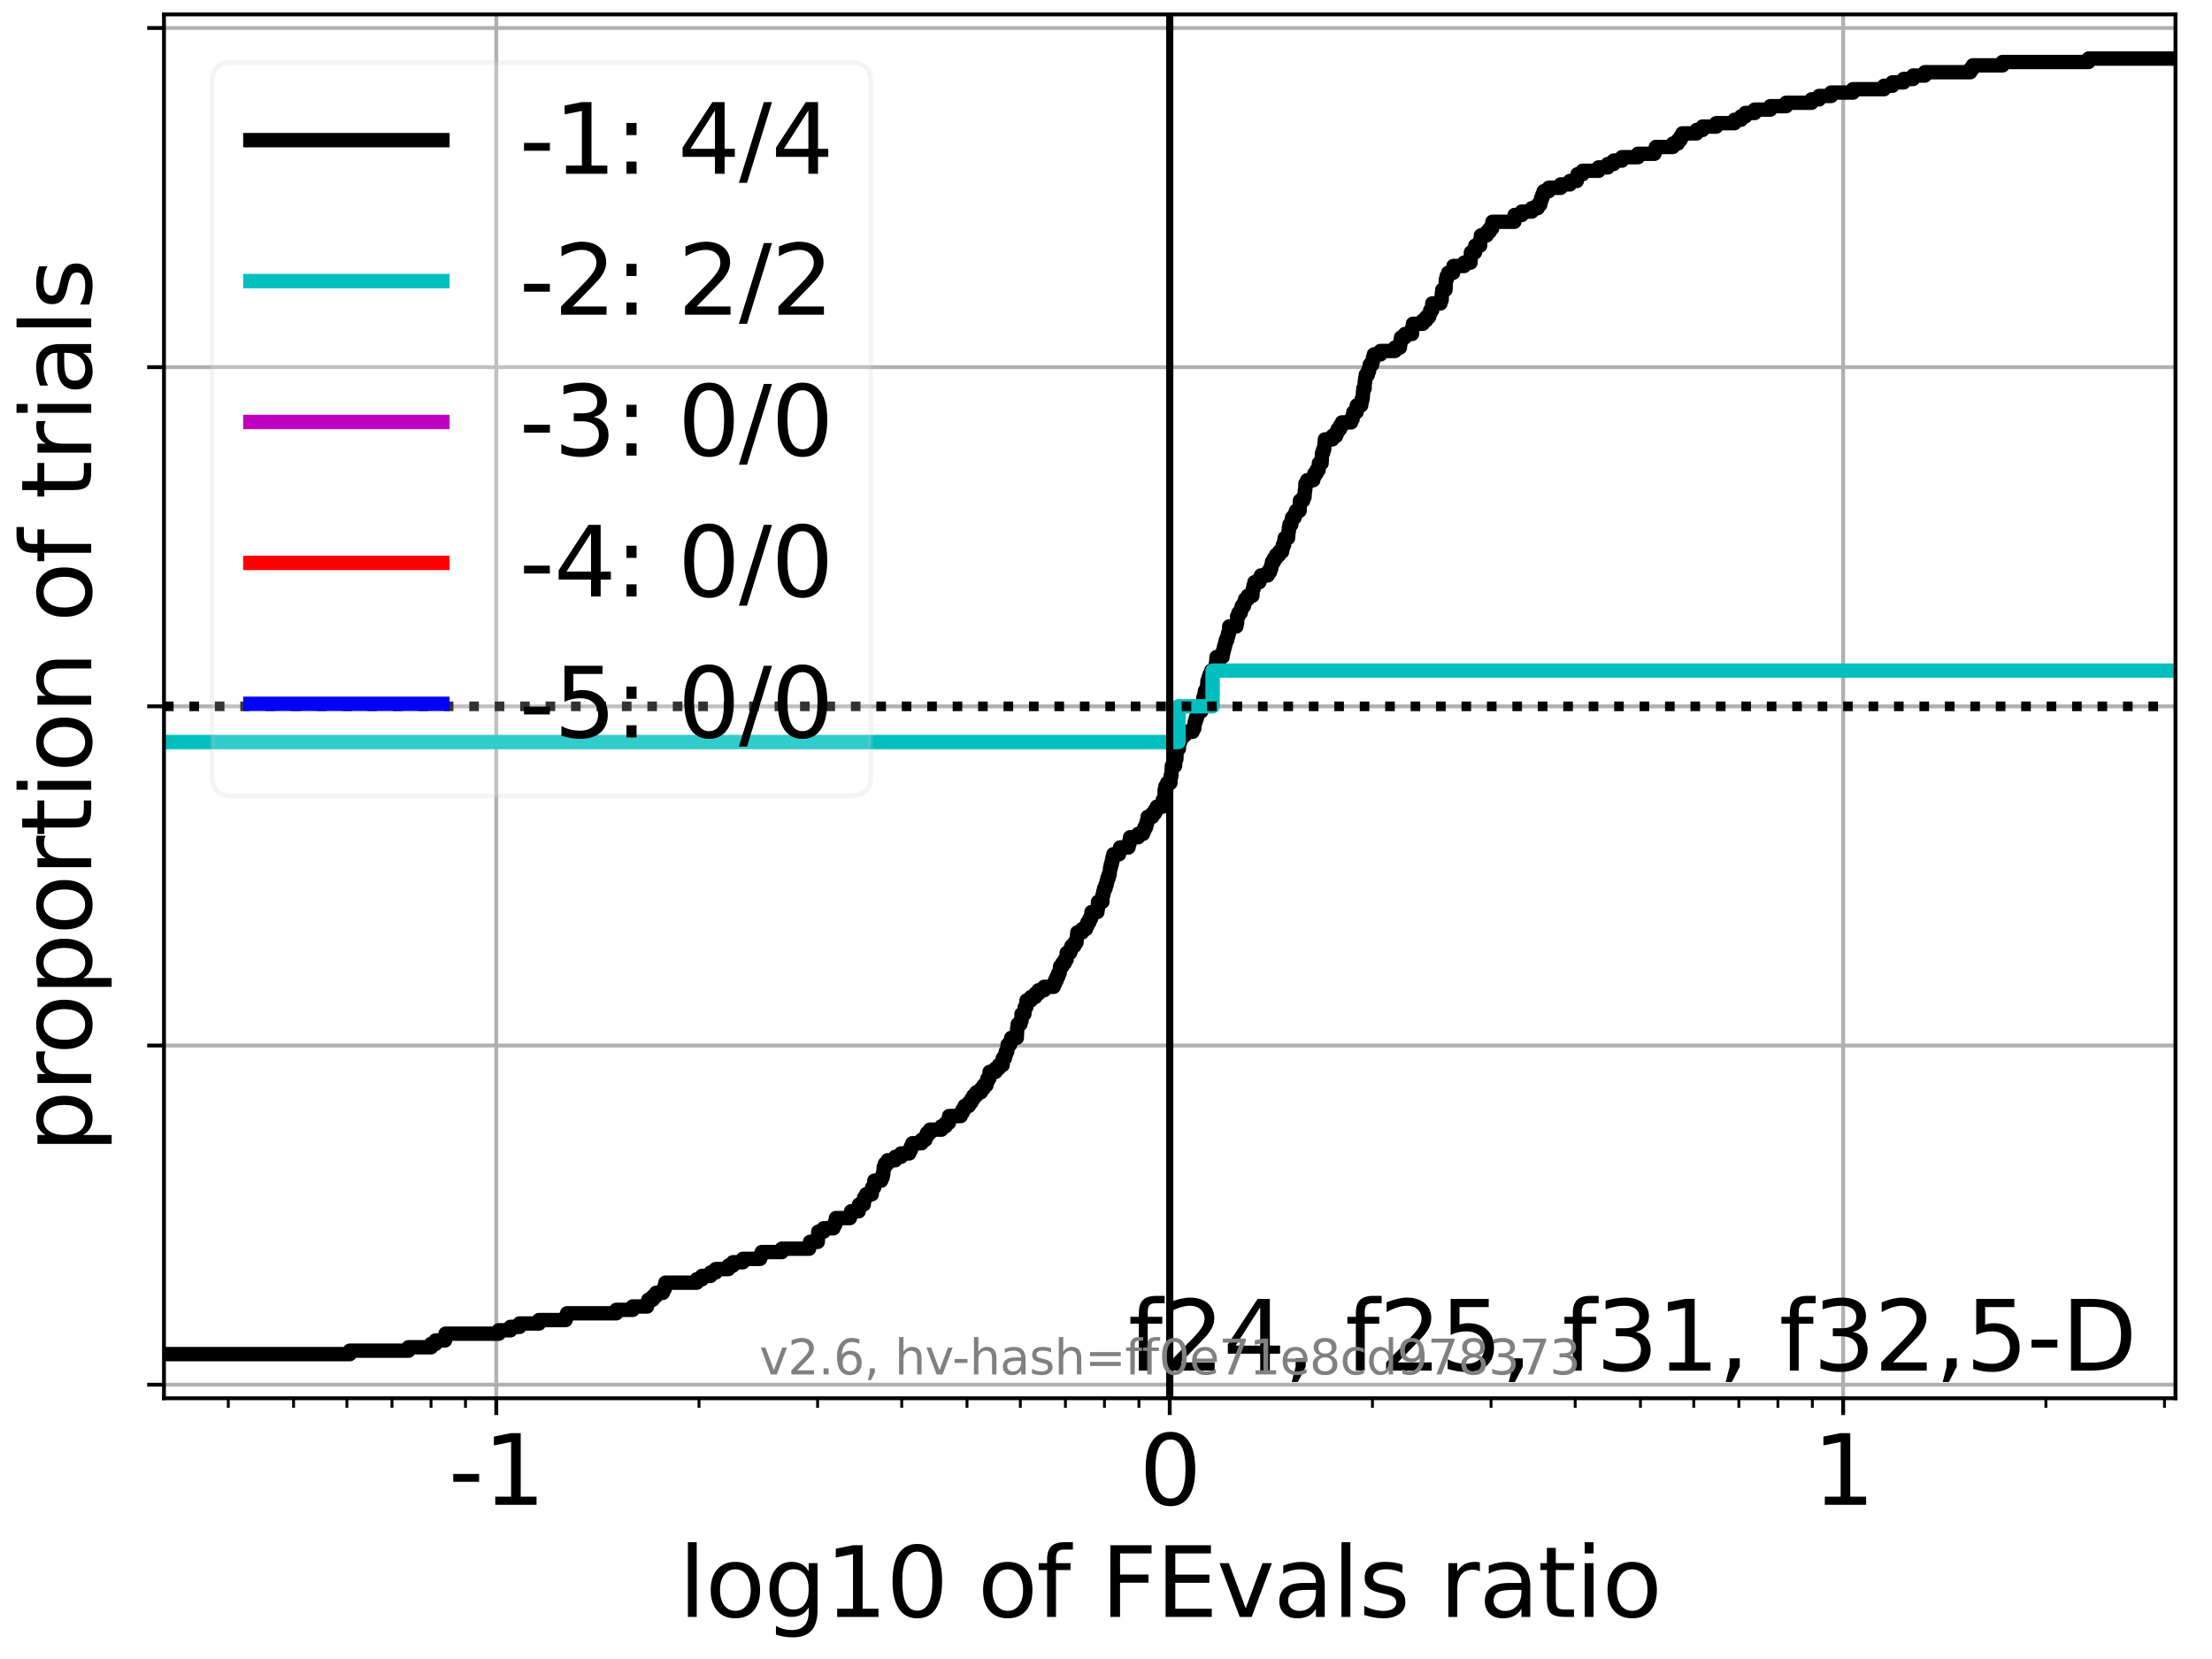 <?xml version="1.0" encoding="utf-8" standalone="no"?>
<!DOCTYPE svg PUBLIC "-//W3C//DTD SVG 1.1//EN"
  "http://www.w3.org/Graphics/SVG/1.1/DTD/svg11.dtd">
<svg xmlns:xlink="http://www.w3.org/1999/xlink" width="460.8pt" height="345.6pt" viewBox="0 0 460.8 345.6" xmlns="http://www.w3.org/2000/svg" version="1.1">
 <defs>
  <style type="text/css">*{stroke-linejoin: round; stroke-linecap: butt}</style>
 </defs>
 <g id="figure_1">
  <g id="patch_1">
   <path d="M 0 345.6 
L 460.8 345.6 
L 460.8 0 
L 0 0 
z
" style="fill: #ffffff"/>
  </g>
  <g id="axes_1">
   <g id="patch_2">
    <path d="M 34.16 291.28 
L 453.192 291.28 
L 453.192 3 
L 34.16 3 
z
" style="fill: #ffffff"/>
   </g>
   <g id="matplotlib.axis_1">
    <g id="xtick_1">
     <g id="line2d_1">
      <path d="M 103.386 291.28 
L 103.386 3 
" clip-path="url(#p8b1e9dad0f)" style="fill: none; stroke: #b0b0b0; stroke-width: 0.8; stroke-linecap: square"/>
     </g>
     <g id="line2d_2">
      <defs>
       <path id="m00bd198a92" d="M 0 0 
L 0 3.5 
" style="stroke: #000000; stroke-width: 0.8"/>
      </defs>
      <g>
       <use xlink:href="#m00bd198a92" x="103.386" y="291.28" style="stroke: #000000; stroke-width: 0.8"/>
      </g>
     </g>
     <g id="text_1">
      <!-- -1 -->
      <g transform="translate(93.416 313.477) scale(0.2 -0.2)">
       <defs>
        <path id="DejaVuSans-2d" d="M 313 2009 
L 1997 2009 
L 1997 1497 
L 313 1497 
L 313 2009 
z
" transform="scale(0.016)"/>
        <path id="DejaVuSans-31" d="M 794 531 
L 1825 531 
L 1825 4091 
L 703 3866 
L 703 4441 
L 1819 4666 
L 2450 4666 
L 2450 531 
L 3481 531 
L 3481 0 
L 794 0 
L 794 531 
z
" transform="scale(0.016)"/>
       </defs>
       <use xlink:href="#DejaVuSans-2d"/>
       <use xlink:href="#DejaVuSans-31" x="36.084"/>
      </g>
     </g>
    </g>
    <g id="xtick_2">
     <g id="line2d_3">
      <path d="M 243.676 291.28 
L 243.676 3 
" clip-path="url(#p8b1e9dad0f)" style="fill: none; stroke: #b0b0b0; stroke-width: 0.8; stroke-linecap: square"/>
     </g>
     <g id="line2d_4">
      <g>
       <use xlink:href="#m00bd198a92" x="243.676" y="291.28" style="stroke: #000000; stroke-width: 0.8"/>
      </g>
     </g>
     <g id="text_2">
      <!-- 0 -->
      <g transform="translate(237.314 313.477) scale(0.2 -0.2)">
       <defs>
        <path id="DejaVuSans-30" d="M 2034 4250 
Q 1547 4250 1301 3770 
Q 1056 3291 1056 2328 
Q 1056 1369 1301 889 
Q 1547 409 2034 409 
Q 2525 409 2770 889 
Q 3016 1369 3016 2328 
Q 3016 3291 2770 3770 
Q 2525 4250 2034 4250 
z
M 2034 4750 
Q 2819 4750 3233 4129 
Q 3647 3509 3647 2328 
Q 3647 1150 3233 529 
Q 2819 -91 2034 -91 
Q 1250 -91 836 529 
Q 422 1150 422 2328 
Q 422 3509 836 4129 
Q 1250 4750 2034 4750 
z
" transform="scale(0.016)"/>
       </defs>
       <use xlink:href="#DejaVuSans-30"/>
      </g>
     </g>
    </g>
    <g id="xtick_3">
     <g id="line2d_5">
      <path d="M 383.966 291.28 
L 383.966 3 
" clip-path="url(#p8b1e9dad0f)" style="fill: none; stroke: #b0b0b0; stroke-width: 0.8; stroke-linecap: square"/>
     </g>
     <g id="line2d_6">
      <g>
       <use xlink:href="#m00bd198a92" x="383.966" y="291.28" style="stroke: #000000; stroke-width: 0.8"/>
      </g>
     </g>
     <g id="text_3">
      <!-- 1 -->
      <g transform="translate(377.603 313.477) scale(0.2 -0.2)">
       <use xlink:href="#DejaVuSans-31"/>
      </g>
     </g>
    </g>
    <g id="xtick_4">
     <g id="line2d_7">
      <defs>
       <path id="mb65fb8020b" d="M 0 0 
L 0 2 
" style="stroke: #000000; stroke-width: 0.6"/>
      </defs>
      <g>
       <use xlink:href="#mb65fb8020b" x="47.559" y="291.28" style="stroke: #000000; stroke-width: 0.6"/>
      </g>
     </g>
    </g>
    <g id="xtick_5">
     <g id="line2d_8">
      <g>
       <use xlink:href="#mb65fb8020b" x="61.155" y="291.28" style="stroke: #000000; stroke-width: 0.6"/>
      </g>
     </g>
    </g>
    <g id="xtick_6">
     <g id="line2d_9">
      <g>
       <use xlink:href="#mb65fb8020b" x="72.263" y="291.28" style="stroke: #000000; stroke-width: 0.6"/>
      </g>
     </g>
    </g>
    <g id="xtick_7">
     <g id="line2d_10">
      <g>
       <use xlink:href="#mb65fb8020b" x="81.655" y="291.28" style="stroke: #000000; stroke-width: 0.6"/>
      </g>
     </g>
    </g>
    <g id="xtick_8">
     <g id="line2d_11">
      <g>
       <use xlink:href="#mb65fb8020b" x="89.791" y="291.28" style="stroke: #000000; stroke-width: 0.6"/>
      </g>
     </g>
    </g>
    <g id="xtick_9">
     <g id="line2d_12">
      <g>
       <use xlink:href="#mb65fb8020b" x="96.967" y="291.28" style="stroke: #000000; stroke-width: 0.6"/>
      </g>
     </g>
    </g>
    <g id="xtick_10">
     <g id="line2d_13">
      <g>
       <use xlink:href="#mb65fb8020b" x="145.618" y="291.28" style="stroke: #000000; stroke-width: 0.6"/>
      </g>
     </g>
    </g>
    <g id="xtick_11">
     <g id="line2d_14">
      <g>
       <use xlink:href="#mb65fb8020b" x="170.322" y="291.28" style="stroke: #000000; stroke-width: 0.6"/>
      </g>
     </g>
    </g>
    <g id="xtick_12">
     <g id="line2d_15">
      <g>
       <use xlink:href="#mb65fb8020b" x="187.849" y="291.28" style="stroke: #000000; stroke-width: 0.6"/>
      </g>
     </g>
    </g>
    <g id="xtick_13">
     <g id="line2d_16">
      <g>
       <use xlink:href="#mb65fb8020b" x="201.445" y="291.28" style="stroke: #000000; stroke-width: 0.6"/>
      </g>
     </g>
    </g>
    <g id="xtick_14">
     <g id="line2d_17">
      <g>
       <use xlink:href="#mb65fb8020b" x="212.553" y="291.28" style="stroke: #000000; stroke-width: 0.6"/>
      </g>
     </g>
    </g>
    <g id="xtick_15">
     <g id="line2d_18">
      <g>
       <use xlink:href="#mb65fb8020b" x="221.945" y="291.28" style="stroke: #000000; stroke-width: 0.6"/>
      </g>
     </g>
    </g>
    <g id="xtick_16">
     <g id="line2d_19">
      <g>
       <use xlink:href="#mb65fb8020b" x="230.081" y="291.28" style="stroke: #000000; stroke-width: 0.6"/>
      </g>
     </g>
    </g>
    <g id="xtick_17">
     <g id="line2d_20">
      <g>
       <use xlink:href="#mb65fb8020b" x="237.257" y="291.28" style="stroke: #000000; stroke-width: 0.6"/>
      </g>
     </g>
    </g>
    <g id="xtick_18">
     <g id="line2d_21">
      <g>
       <use xlink:href="#mb65fb8020b" x="285.907" y="291.28" style="stroke: #000000; stroke-width: 0.6"/>
      </g>
     </g>
    </g>
    <g id="xtick_19">
     <g id="line2d_22">
      <g>
       <use xlink:href="#mb65fb8020b" x="310.611" y="291.28" style="stroke: #000000; stroke-width: 0.6"/>
      </g>
     </g>
    </g>
    <g id="xtick_20">
     <g id="line2d_23">
      <g>
       <use xlink:href="#mb65fb8020b" x="328.139" y="291.28" style="stroke: #000000; stroke-width: 0.6"/>
      </g>
     </g>
    </g>
    <g id="xtick_21">
     <g id="line2d_24">
      <g>
       <use xlink:href="#mb65fb8020b" x="341.734" y="291.28" style="stroke: #000000; stroke-width: 0.6"/>
      </g>
     </g>
    </g>
    <g id="xtick_22">
     <g id="line2d_25">
      <g>
       <use xlink:href="#mb65fb8020b" x="352.843" y="291.28" style="stroke: #000000; stroke-width: 0.6"/>
      </g>
     </g>
    </g>
    <g id="xtick_23">
     <g id="line2d_26">
      <g>
       <use xlink:href="#mb65fb8020b" x="362.235" y="291.28" style="stroke: #000000; stroke-width: 0.6"/>
      </g>
     </g>
    </g>
    <g id="xtick_24">
     <g id="line2d_27">
      <g>
       <use xlink:href="#mb65fb8020b" x="370.37" y="291.28" style="stroke: #000000; stroke-width: 0.6"/>
      </g>
     </g>
    </g>
    <g id="xtick_25">
     <g id="line2d_28">
      <g>
       <use xlink:href="#mb65fb8020b" x="377.546" y="291.28" style="stroke: #000000; stroke-width: 0.6"/>
      </g>
     </g>
    </g>
    <g id="xtick_26">
     <g id="line2d_29">
      <g>
       <use xlink:href="#mb65fb8020b" x="426.197" y="291.28" style="stroke: #000000; stroke-width: 0.6"/>
      </g>
     </g>
    </g>
    <g id="xtick_27">
     <g id="line2d_30">
      <g>
       <use xlink:href="#mb65fb8020b" x="450.901" y="291.28" style="stroke: #000000; stroke-width: 0.6"/>
      </g>
     </g>
    </g>
    <g id="text_4">
     <!-- log10 of FEvals ratio -->
     <g transform="translate(141.371 336.833) scale(0.2 -0.2)">
      <defs>
       <path id="DejaVuSans-6c" d="M 603 4863 
L 1178 4863 
L 1178 0 
L 603 0 
L 603 4863 
z
" transform="scale(0.016)"/>
       <path id="DejaVuSans-6f" d="M 1959 3097 
Q 1497 3097 1228 2736 
Q 959 2375 959 1747 
Q 959 1119 1226 758 
Q 1494 397 1959 397 
Q 2419 397 2687 759 
Q 2956 1122 2956 1747 
Q 2956 2369 2687 2733 
Q 2419 3097 1959 3097 
z
M 1959 3584 
Q 2709 3584 3137 3096 
Q 3566 2609 3566 1747 
Q 3566 888 3137 398 
Q 2709 -91 1959 -91 
Q 1206 -91 779 398 
Q 353 888 353 1747 
Q 353 2609 779 3096 
Q 1206 3584 1959 3584 
z
" transform="scale(0.016)"/>
       <path id="DejaVuSans-67" d="M 2906 1791 
Q 2906 2416 2648 2759 
Q 2391 3103 1925 3103 
Q 1463 3103 1205 2759 
Q 947 2416 947 1791 
Q 947 1169 1205 825 
Q 1463 481 1925 481 
Q 2391 481 2648 825 
Q 2906 1169 2906 1791 
z
M 3481 434 
Q 3481 -459 3084 -895 
Q 2688 -1331 1869 -1331 
Q 1566 -1331 1297 -1286 
Q 1028 -1241 775 -1147 
L 775 -588 
Q 1028 -725 1275 -790 
Q 1522 -856 1778 -856 
Q 2344 -856 2625 -561 
Q 2906 -266 2906 331 
L 2906 616 
Q 2728 306 2450 153 
Q 2172 0 1784 0 
Q 1141 0 747 490 
Q 353 981 353 1791 
Q 353 2603 747 3093 
Q 1141 3584 1784 3584 
Q 2172 3584 2450 3431 
Q 2728 3278 2906 2969 
L 2906 3500 
L 3481 3500 
L 3481 434 
z
" transform="scale(0.016)"/>
       <path id="DejaVuSans-20" transform="scale(0.016)"/>
       <path id="DejaVuSans-66" d="M 2375 4863 
L 2375 4384 
L 1825 4384 
Q 1516 4384 1395 4259 
Q 1275 4134 1275 3809 
L 1275 3500 
L 2222 3500 
L 2222 3053 
L 1275 3053 
L 1275 0 
L 697 0 
L 697 3053 
L 147 3053 
L 147 3500 
L 697 3500 
L 697 3744 
Q 697 4328 969 4595 
Q 1241 4863 1831 4863 
L 2375 4863 
z
" transform="scale(0.016)"/>
       <path id="DejaVuSans-46" d="M 628 4666 
L 3309 4666 
L 3309 4134 
L 1259 4134 
L 1259 2759 
L 3109 2759 
L 3109 2228 
L 1259 2228 
L 1259 0 
L 628 0 
L 628 4666 
z
" transform="scale(0.016)"/>
       <path id="DejaVuSans-45" d="M 628 4666 
L 3578 4666 
L 3578 4134 
L 1259 4134 
L 1259 2753 
L 3481 2753 
L 3481 2222 
L 1259 2222 
L 1259 531 
L 3634 531 
L 3634 0 
L 628 0 
L 628 4666 
z
" transform="scale(0.016)"/>
       <path id="DejaVuSans-76" d="M 191 3500 
L 800 3500 
L 1894 563 
L 2988 3500 
L 3597 3500 
L 2284 0 
L 1503 0 
L 191 3500 
z
" transform="scale(0.016)"/>
       <path id="DejaVuSans-61" d="M 2194 1759 
Q 1497 1759 1228 1600 
Q 959 1441 959 1056 
Q 959 750 1161 570 
Q 1363 391 1709 391 
Q 2188 391 2477 730 
Q 2766 1069 2766 1631 
L 2766 1759 
L 2194 1759 
z
M 3341 1997 
L 3341 0 
L 2766 0 
L 2766 531 
Q 2569 213 2275 61 
Q 1981 -91 1556 -91 
Q 1019 -91 701 211 
Q 384 513 384 1019 
Q 384 1609 779 1909 
Q 1175 2209 1959 2209 
L 2766 2209 
L 2766 2266 
Q 2766 2663 2505 2880 
Q 2244 3097 1772 3097 
Q 1472 3097 1187 3025 
Q 903 2953 641 2809 
L 641 3341 
Q 956 3463 1253 3523 
Q 1550 3584 1831 3584 
Q 2591 3584 2966 3190 
Q 3341 2797 3341 1997 
z
" transform="scale(0.016)"/>
       <path id="DejaVuSans-73" d="M 2834 3397 
L 2834 2853 
Q 2591 2978 2328 3040 
Q 2066 3103 1784 3103 
Q 1356 3103 1142 2972 
Q 928 2841 928 2578 
Q 928 2378 1081 2264 
Q 1234 2150 1697 2047 
L 1894 2003 
Q 2506 1872 2764 1633 
Q 3022 1394 3022 966 
Q 3022 478 2636 193 
Q 2250 -91 1575 -91 
Q 1294 -91 989 -36 
Q 684 19 347 128 
L 347 722 
Q 666 556 975 473 
Q 1284 391 1588 391 
Q 1994 391 2212 530 
Q 2431 669 2431 922 
Q 2431 1156 2273 1281 
Q 2116 1406 1581 1522 
L 1381 1569 
Q 847 1681 609 1914 
Q 372 2147 372 2553 
Q 372 3047 722 3315 
Q 1072 3584 1716 3584 
Q 2034 3584 2315 3537 
Q 2597 3491 2834 3397 
z
" transform="scale(0.016)"/>
       <path id="DejaVuSans-72" d="M 2631 2963 
Q 2534 3019 2420 3045 
Q 2306 3072 2169 3072 
Q 1681 3072 1420 2755 
Q 1159 2438 1159 1844 
L 1159 0 
L 581 0 
L 581 3500 
L 1159 3500 
L 1159 2956 
Q 1341 3275 1631 3429 
Q 1922 3584 2338 3584 
Q 2397 3584 2469 3576 
Q 2541 3569 2628 3553 
L 2631 2963 
z
" transform="scale(0.016)"/>
       <path id="DejaVuSans-74" d="M 1172 4494 
L 1172 3500 
L 2356 3500 
L 2356 3053 
L 1172 3053 
L 1172 1153 
Q 1172 725 1289 603 
Q 1406 481 1766 481 
L 2356 481 
L 2356 0 
L 1766 0 
Q 1100 0 847 248 
Q 594 497 594 1153 
L 594 3053 
L 172 3053 
L 172 3500 
L 594 3500 
L 594 4494 
L 1172 4494 
z
" transform="scale(0.016)"/>
       <path id="DejaVuSans-69" d="M 603 3500 
L 1178 3500 
L 1178 0 
L 603 0 
L 603 3500 
z
M 603 4863 
L 1178 4863 
L 1178 4134 
L 603 4134 
L 603 4863 
z
" transform="scale(0.016)"/>
      </defs>
      <use xlink:href="#DejaVuSans-6c"/>
      <use xlink:href="#DejaVuSans-6f" x="27.783"/>
      <use xlink:href="#DejaVuSans-67" x="88.965"/>
      <use xlink:href="#DejaVuSans-31" x="152.441"/>
      <use xlink:href="#DejaVuSans-30" x="216.064"/>
      <use xlink:href="#DejaVuSans-20" x="279.688"/>
      <use xlink:href="#DejaVuSans-6f" x="311.475"/>
      <use xlink:href="#DejaVuSans-66" x="372.656"/>
      <use xlink:href="#DejaVuSans-20" x="407.861"/>
      <use xlink:href="#DejaVuSans-46" x="439.648"/>
      <use xlink:href="#DejaVuSans-45" x="497.168"/>
      <use xlink:href="#DejaVuSans-76" x="560.352"/>
      <use xlink:href="#DejaVuSans-61" x="619.531"/>
      <use xlink:href="#DejaVuSans-6c" x="680.811"/>
      <use xlink:href="#DejaVuSans-73" x="708.594"/>
      <use xlink:href="#DejaVuSans-20" x="760.693"/>
      <use xlink:href="#DejaVuSans-72" x="792.48"/>
      <use xlink:href="#DejaVuSans-61" x="833.594"/>
      <use xlink:href="#DejaVuSans-74" x="894.873"/>
      <use xlink:href="#DejaVuSans-69" x="934.082"/>
      <use xlink:href="#DejaVuSans-6f" x="961.865"/>
     </g>
    </g>
   </g>
   <g id="matplotlib.axis_2">
    <g id="ytick_1">
     <g id="line2d_31">
      <path d="M 34.16 288.454 
L 453.192 288.454 
" clip-path="url(#p8b1e9dad0f)" style="fill: none; stroke: #b0b0b0; stroke-width: 0.8; stroke-linecap: square"/>
     </g>
     <g id="line2d_32">
      <defs>
       <path id="m8a19079989" d="M 0 0 
L -3.5 0 
" style="stroke: #000000; stroke-width: 0.8"/>
      </defs>
      <g>
       <use xlink:href="#m8a19079989" x="34.16" y="288.454" style="stroke: #000000; stroke-width: 0.8"/>
      </g>
     </g>
    </g>
    <g id="ytick_2">
     <g id="line2d_33">
      <path d="M 34.16 217.797 
L 453.192 217.797 
" clip-path="url(#p8b1e9dad0f)" style="fill: none; stroke: #b0b0b0; stroke-width: 0.8; stroke-linecap: square"/>
     </g>
     <g id="line2d_34">
      <g>
       <use xlink:href="#m8a19079989" x="34.16" y="217.797" style="stroke: #000000; stroke-width: 0.8"/>
      </g>
     </g>
    </g>
    <g id="ytick_3">
     <g id="line2d_35">
      <path d="M 34.16 147.14 
L 453.192 147.14 
" clip-path="url(#p8b1e9dad0f)" style="fill: none; stroke: #b0b0b0; stroke-width: 0.8; stroke-linecap: square"/>
     </g>
     <g id="line2d_36">
      <g>
       <use xlink:href="#m8a19079989" x="34.16" y="147.14" style="stroke: #000000; stroke-width: 0.8"/>
      </g>
     </g>
    </g>
    <g id="ytick_4">
     <g id="line2d_37">
      <path d="M 34.16 76.483 
L 453.192 76.483 
" clip-path="url(#p8b1e9dad0f)" style="fill: none; stroke: #b0b0b0; stroke-width: 0.8; stroke-linecap: square"/>
     </g>
     <g id="line2d_38">
      <g>
       <use xlink:href="#m8a19079989" x="34.16" y="76.483" style="stroke: #000000; stroke-width: 0.8"/>
      </g>
     </g>
    </g>
    <g id="ytick_5">
     <g id="line2d_39">
      <path d="M 34.16 5.826 
L 453.192 5.826 
" clip-path="url(#p8b1e9dad0f)" style="fill: none; stroke: #b0b0b0; stroke-width: 0.8; stroke-linecap: square"/>
     </g>
     <g id="line2d_40">
      <g>
       <use xlink:href="#m8a19079989" x="34.16" y="5.826" style="stroke: #000000; stroke-width: 0.8"/>
      </g>
     </g>
    </g>
    <g id="text_5">
     <!-- proportion of trials -->
     <g transform="translate(19.001 240.146) rotate(-90) scale(0.2 -0.2)">
      <defs>
       <path id="DejaVuSans-70" d="M 1159 525 
L 1159 -1331 
L 581 -1331 
L 581 3500 
L 1159 3500 
L 1159 2969 
Q 1341 3281 1617 3432 
Q 1894 3584 2278 3584 
Q 2916 3584 3314 3078 
Q 3713 2572 3713 1747 
Q 3713 922 3314 415 
Q 2916 -91 2278 -91 
Q 1894 -91 1617 61 
Q 1341 213 1159 525 
z
M 3116 1747 
Q 3116 2381 2855 2742 
Q 2594 3103 2138 3103 
Q 1681 3103 1420 2742 
Q 1159 2381 1159 1747 
Q 1159 1113 1420 752 
Q 1681 391 2138 391 
Q 2594 391 2855 752 
Q 3116 1113 3116 1747 
z
" transform="scale(0.016)"/>
       <path id="DejaVuSans-6e" d="M 3513 2113 
L 3513 0 
L 2938 0 
L 2938 2094 
Q 2938 2591 2744 2837 
Q 2550 3084 2163 3084 
Q 1697 3084 1428 2787 
Q 1159 2491 1159 1978 
L 1159 0 
L 581 0 
L 581 3500 
L 1159 3500 
L 1159 2956 
Q 1366 3272 1645 3428 
Q 1925 3584 2291 3584 
Q 2894 3584 3203 3211 
Q 3513 2838 3513 2113 
z
" transform="scale(0.016)"/>
      </defs>
      <use xlink:href="#DejaVuSans-70"/>
      <use xlink:href="#DejaVuSans-72" x="63.477"/>
      <use xlink:href="#DejaVuSans-6f" x="102.34"/>
      <use xlink:href="#DejaVuSans-70" x="163.521"/>
      <use xlink:href="#DejaVuSans-6f" x="226.998"/>
      <use xlink:href="#DejaVuSans-72" x="288.18"/>
      <use xlink:href="#DejaVuSans-74" x="329.293"/>
      <use xlink:href="#DejaVuSans-69" x="368.502"/>
      <use xlink:href="#DejaVuSans-6f" x="396.285"/>
      <use xlink:href="#DejaVuSans-6e" x="457.467"/>
      <use xlink:href="#DejaVuSans-20" x="520.846"/>
      <use xlink:href="#DejaVuSans-6f" x="552.633"/>
      <use xlink:href="#DejaVuSans-66" x="613.814"/>
      <use xlink:href="#DejaVuSans-20" x="649.02"/>
      <use xlink:href="#DejaVuSans-74" x="680.807"/>
      <use xlink:href="#DejaVuSans-72" x="720.016"/>
      <use xlink:href="#DejaVuSans-69" x="761.129"/>
      <use xlink:href="#DejaVuSans-61" x="788.912"/>
      <use xlink:href="#DejaVuSans-6c" x="850.191"/>
      <use xlink:href="#DejaVuSans-73" x="877.975"/>
     </g>
    </g>
   </g>
   <g id="line2d_41">
    <path d="M 34.16 282.079 
L 72.883 282.079 
L 72.883 281.37 
L 85.095 281.37 
L 85.095 280.662 
L 89.801 280.662 
L 89.801 279.954 
L 90.743 279.954 
L 90.743 279.245 
L 92.696 279.245 
L 92.696 278.537 
L 92.819 278.537 
L 92.819 277.829 
L 103.908 277.829 
L 103.908 277.12 
L 106.34 277.12 
L 106.34 276.412 
L 108.225 276.412 
L 108.225 275.704 
L 112.29 275.704 
L 112.29 274.995 
L 117.809 274.995 
L 117.809 274.287 
L 118.146 274.287 
L 118.146 273.579 
L 128.389 273.579 
L 128.389 272.87 
L 131.794 272.87 
L 131.794 272.162 
L 134.81 272.162 
L 134.81 271.454 
L 135.064 271.454 
L 135.064 270.745 
L 136.006 270.745 
L 136.006 270.037 
L 136.661 270.037 
L 136.661 269.329 
L 138.082 269.329 
L 138.082 268.62 
L 138.446 268.62 
L 138.446 267.912 
L 138.624 267.912 
L 138.624 267.204 
L 145.158 267.204 
L 145.158 266.495 
L 146.245 266.495 
L 146.245 265.787 
L 148.03 265.787 
L 148.03 265.079 
L 149.098 265.079 
L 149.098 264.37 
L 151.728 264.37 
L 151.728 263.662 
L 152.67 263.662 
L 152.67 262.954 
L 154.746 262.954 
L 154.746 262.245 
L 158.346 262.245 
L 158.346 261.537 
L 158.682 261.537 
L 158.682 260.828 
L 162.86 260.828 
L 162.86 260.12 
L 168.555 260.12 
L 168.555 259.412 
L 168.744 259.412 
L 168.744 258.703 
L 170.36 258.703 
L 170.461 256.578 
L 171.584 256.578 
L 171.584 255.87 
L 173.616 255.87 
L 173.616 255.162 
L 173.985 255.162 
L 173.985 254.453 
L 174.146 254.453 
L 174.146 253.745 
L 177.057 253.745 
L 177.057 253.037 
L 177.297 253.037 
L 177.297 252.328 
L 178.895 252.328 
L 178.953 250.912 
L 179.944 250.912 
L 180.002 249.495 
L 180.435 249.495 
L 180.435 248.787 
L 181.607 248.787 
L 181.673 247.37 
L 182.11 247.37 
L 182.145 245.953 
L 183.569 245.953 
L 183.569 245.245 
L 183.887 245.245 
L 183.887 244.537 
L 184.014 244.537 
L 184.105 243.12 
L 184.355 243.12 
L 184.355 242.412 
L 184.924 242.412 
L 184.924 241.703 
L 186.496 241.703 
L 186.496 240.995 
L 187.695 240.995 
L 187.695 240.287 
L 189.415 240.287 
L 189.415 239.578 
L 189.746 239.578 
L 189.746 238.87 
L 190.055 238.87 
L 190.055 238.162 
L 191.972 238.162 
L 191.972 237.453 
L 192.771 237.453 
L 192.771 236.745 
L 193.097 236.745 
L 193.097 236.037 
L 193.721 236.037 
L 193.721 235.328 
L 196.111 235.328 
L 196.111 234.62 
L 197.001 234.62 
L 197.001 233.912 
L 197.67 233.912 
L 197.707 232.495 
L 200.14 232.495 
L 200.14 231.787 
L 200.551 231.787 
L 200.551 231.078 
L 200.958 231.078 
L 200.958 230.37 
L 201.841 230.37 
L 201.841 229.662 
L 202.355 229.662 
L 202.355 228.953 
L 202.784 228.953 
L 202.784 228.245 
L 203.39 228.245 
L 203.39 227.537 
L 204.347 227.537 
L 204.347 226.828 
L 204.86 226.828 
L 204.86 226.12 
L 205.472 226.12 
L 205.472 225.412 
L 205.695 225.412 
L 205.695 224.703 
L 206.09 224.703 
L 206.154 223.286 
L 207.399 223.286 
L 207.399 222.578 
L 208.068 222.578 
L 208.068 221.87 
L 208.871 221.87 
L 208.89 220.453 
L 209.341 220.453 
L 209.341 219.745 
L 209.545 219.745 
L 209.545 219.036 
L 209.832 219.036 
L 209.91 217.62 
L 210.437 217.62 
L 210.437 216.911 
L 210.656 216.911 
L 210.656 216.203 
L 211.815 216.203 
L 211.908 214.078 
L 212.005 214.078 
L 212.005 213.37 
L 212.56 213.37 
L 212.56 212.661 
L 212.801 212.661 
L 212.805 211.245 
L 213.396 211.245 
L 213.47 209.828 
L 213.796 209.828 
L 213.849 208.411 
L 214.745 208.411 
L 214.745 207.703 
L 215.681 207.703 
L 215.681 206.995 
L 216.333 206.995 
L 216.333 206.286 
L 217.512 206.286 
L 217.512 205.578 
L 219.486 205.578 
L 219.486 204.87 
L 219.813 204.87 
L 219.813 204.161 
L 220.147 204.161 
L 220.147 203.453 
L 220.452 203.453 
L 220.452 202.745 
L 220.741 202.745 
L 220.835 201.328 
L 221.308 201.328 
L 221.308 200.62 
L 221.808 200.62 
L 221.808 199.911 
L 222.189 199.911 
L 222.214 198.495 
L 222.923 198.495 
L 222.923 197.786 
L 223.203 197.786 
L 223.203 197.078 
L 223.807 197.078 
L 223.807 196.37 
L 224.247 196.37 
L 224.338 194.953 
L 224.423 194.953 
L 224.423 194.245 
L 225.439 194.245 
L 225.439 193.536 
L 226.237 193.536 
L 226.237 192.828 
L 226.542 192.828 
L 226.542 192.12 
L 226.937 192.12 
L 226.937 191.411 
L 227.274 191.411 
L 227.373 189.995 
L 228.605 189.995 
L 228.605 189.286 
L 228.723 189.286 
L 228.733 187.87 
L 229.649 187.87 
L 229.675 186.453 
L 229.84 186.453 
L 229.84 185.745 
L 230.022 185.745 
L 230.022 185.036 
L 230.314 185.036 
L 230.314 184.328 
L 230.524 184.328 
L 230.524 183.619 
L 230.698 183.619 
L 230.698 182.911 
L 230.955 182.911 
L 230.955 182.203 
L 231.155 182.203 
L 231.256 180.786 
L 231.409 180.786 
L 231.409 180.078 
L 231.603 180.078 
L 231.603 179.369 
L 231.751 179.369 
L 231.751 178.661 
L 231.939 178.661 
L 231.939 177.953 
L 233.13 177.953 
L 233.13 177.244 
L 233.332 177.244 
L 233.332 176.536 
L 235.083 176.536 
L 235.083 175.828 
L 235.284 175.828 
L 235.284 175.119 
L 235.424 175.119 
L 235.424 174.411 
L 237.106 174.411 
L 237.106 173.703 
L 238.125 173.703 
L 238.125 172.994 
L 238.437 172.994 
L 238.437 172.286 
L 238.764 172.286 
L 238.764 171.578 
L 238.958 171.578 
L 238.958 170.869 
L 239.08 170.869 
L 239.08 170.161 
L 240.049 170.161 
L 240.049 169.453 
L 240.582 169.453 
L 240.582 168.744 
L 240.996 168.744 
L 240.996 168.036 
L 242.209 168.036 
L 242.232 166.619 
L 242.57 166.619 
L 242.628 164.494 
L 242.781 164.494 
L 242.781 163.786 
L 243.15 163.786 
L 243.15 163.078 
L 243.834 163.078 
L 243.855 161.661 
L 244.017 161.661 
L 244.127 159.536 
L 244.796 159.536 
L 244.797 158.119 
L 245.052 158.119 
L 245.136 155.994 
L 245.583 155.994 
L 245.62 154.578 
L 245.866 154.578 
L 245.866 153.869 
L 246.195 153.869 
L 246.195 153.161 
L 246.873 153.161 
L 246.873 152.453 
L 248.439 152.453 
L 248.439 151.744 
L 248.791 151.744 
L 248.889 150.328 
L 249.1 150.328 
L 249.1 149.619 
L 249.337 149.619 
L 249.349 148.203 
L 250.244 148.203 
L 250.244 147.494 
L 250.66 147.494 
L 250.673 145.369 
L 250.883 145.369 
L 250.883 144.661 
L 251.003 144.661 
L 251.003 143.952 
L 251.329 143.952 
L 251.329 143.244 
L 251.473 143.244 
L 251.533 141.827 
L 251.769 141.827 
L 251.769 141.119 
L 252.029 141.119 
L 252.029 140.411 
L 252.342 140.411 
L 252.342 139.702 
L 253.204 139.702 
L 253.284 138.286 
L 253.335 138.286 
L 253.433 136.869 
L 254.669 136.869 
L 254.669 136.161 
L 254.808 136.161 
L 254.808 135.452 
L 254.988 135.452 
L 254.988 134.744 
L 255.179 134.744 
L 255.179 134.036 
L 255.36 134.036 
L 255.36 133.327 
L 255.657 133.327 
L 255.657 132.619 
L 255.829 132.619 
L 255.829 131.911 
L 256.04 131.911 
L 256.075 130.494 
L 257.563 130.494 
L 257.563 129.786 
L 257.713 129.786 
L 257.719 128.369 
L 258.006 128.369 
L 258.006 127.661 
L 258.468 127.661 
L 258.468 126.952 
L 258.684 126.952 
L 258.684 126.244 
L 259.137 126.244 
L 259.137 125.536 
L 259.372 125.536 
L 259.372 124.827 
L 259.931 124.827 
L 259.931 124.119 
L 260.89 124.119 
L 260.975 122.702 
L 261.136 122.702 
L 261.136 121.994 
L 261.326 121.994 
L 261.326 121.286 
L 262.334 121.286 
L 262.334 120.577 
L 262.681 120.577 
L 262.681 119.869 
L 264.096 119.869 
L 264.096 119.161 
L 264.571 119.161 
L 264.571 118.452 
L 264.817 118.452 
L 264.817 117.744 
L 264.981 117.744 
L 264.981 117.036 
L 265.384 117.036 
L 265.384 116.327 
L 265.814 116.327 
L 265.814 115.619 
L 266.464 115.619 
L 266.464 114.911 
L 267.101 114.911 
L 267.101 114.202 
L 267.252 114.202 
L 267.252 113.494 
L 267.508 113.494 
L 267.508 112.786 
L 267.632 112.786 
L 267.632 112.077 
L 268.321 112.077 
L 268.424 110.661 
L 268.495 110.661 
L 268.495 109.952 
L 268.634 109.952 
L 268.634 109.244 
L 269.018 109.244 
L 269.018 108.535 
L 269.164 108.535 
L 269.164 107.827 
L 269.684 107.827 
L 269.684 107.119 
L 269.974 107.119 
L 269.974 106.41 
L 270.726 106.41 
L 270.803 104.285 
L 271.472 104.285 
L 271.472 103.577 
L 271.738 103.577 
L 271.836 102.16 
L 271.904 102.16 
L 271.948 100.744 
L 272.307 100.744 
L 272.307 100.035 
L 273.572 100.035 
L 273.572 99.327 
L 273.818 99.327 
L 273.818 98.619 
L 274.272 98.619 
L 274.272 97.91 
L 274.695 97.91 
L 274.753 96.494 
L 275.316 96.494 
L 275.407 94.369 
L 275.634 94.369 
L 275.634 93.66 
L 275.841 93.66 
L 275.931 92.244 
L 275.989 92.244 
L 275.989 91.535 
L 277.556 91.535 
L 277.556 90.827 
L 278.32 90.827 
L 278.32 90.119 
L 278.657 90.119 
L 278.657 89.41 
L 279.137 89.41 
L 279.137 88.702 
L 279.556 88.702 
L 279.556 87.994 
L 281.455 87.994 
L 281.455 87.285 
L 281.771 87.285 
L 281.771 86.577 
L 281.931 86.577 
L 281.931 85.869 
L 282.588 85.869 
L 282.645 84.452 
L 283.556 84.452 
L 283.556 83.744 
L 283.7 83.744 
L 283.7 83.035 
L 283.871 83.035 
L 283.943 81.619 
L 284.001 81.619 
L 284.001 80.91 
L 284.275 80.91 
L 284.299 79.494 
L 284.401 79.494 
L 284.401 78.785 
L 284.521 78.785 
L 284.521 78.077 
L 284.944 78.077 
L 284.944 77.369 
L 285.19 77.369 
L 285.19 76.66 
L 285.343 76.66 
L 285.343 75.952 
L 285.848 75.952 
L 285.848 75.244 
L 286.009 75.244 
L 286.009 74.535 
L 286.213 74.535 
L 286.213 73.827 
L 287.568 73.827 
L 287.568 73.119 
L 290.587 73.119 
L 290.587 72.41 
L 291.621 72.41 
L 291.621 71.702 
L 291.733 71.702 
L 291.733 70.994 
L 291.867 70.994 
L 291.867 70.285 
L 292.678 70.285 
L 292.678 69.577 
L 294.15 69.577 
L 294.208 68.16 
L 294.335 68.16 
L 294.335 67.452 
L 296.399 67.452 
L 296.399 66.743 
L 297.106 66.743 
L 297.106 66.035 
L 297.711 66.035 
L 297.711 65.327 
L 297.957 65.327 
L 297.957 64.618 
L 298.342 64.618 
L 298.374 63.202 
L 300.08 63.202 
L 300.08 62.493 
L 300.325 62.493 
L 300.364 61.077 
L 300.446 61.077 
L 300.446 60.368 
L 301.124 60.368 
L 301.199 58.243 
L 301.369 58.243 
L 301.369 57.535 
L 301.682 57.535 
L 301.682 56.827 
L 302.717 56.827 
L 302.775 55.41 
L 304.998 55.41 
L 304.998 54.702 
L 306.342 54.702 
L 306.423 52.577 
L 307.271 52.577 
L 307.329 51.16 
L 308.339 51.16 
L 308.397 49.743 
L 308.502 49.743 
L 308.502 49.035 
L 309.695 49.035 
L 309.695 48.327 
L 310.296 48.327 
L 310.296 47.618 
L 310.827 47.618 
L 310.896 46.202 
L 315.47 46.202 
L 315.528 44.785 
L 317.013 44.785 
L 317.013 44.077 
L 319.095 44.077 
L 319.095 43.368 
L 320.32 43.368 
L 320.32 42.66 
L 320.85 42.66 
L 320.85 41.952 
L 321.042 41.952 
L 321.042 41.243 
L 321.31 41.243 
L 321.31 40.535 
L 321.585 40.535 
L 321.585 39.827 
L 322.623 39.827 
L 322.623 39.118 
L 325.128 39.118 
L 325.128 38.41 
L 327.036 38.41 
L 327.036 37.702 
L 328.468 37.702 
L 328.468 36.993 
L 328.634 36.993 
L 328.634 36.285 
L 329.682 36.285 
L 329.682 35.577 
L 333.022 35.577 
L 333.022 34.868 
L 334.928 34.868 
L 334.928 34.16 
L 336.164 34.16 
L 336.164 33.452 
L 337.881 33.452 
L 337.881 32.743 
L 341.221 32.743 
L 341.221 32.035 
L 344.651 32.035 
L 344.651 31.326 
L 344.951 31.326 
L 344.951 30.618 
L 348.477 30.618 
L 348.477 29.91 
L 349.503 29.91 
L 349.503 29.201 
L 350.058 29.201 
L 350.058 28.493 
L 350.477 28.493 
L 350.477 27.785 
L 353.435 27.785 
L 353.435 27.076 
L 354.671 27.076 
L 354.671 26.368 
L 357.526 26.368 
L 357.526 25.66 
L 361.327 25.66 
L 361.327 24.951 
L 362.683 24.951 
L 362.683 24.243 
L 363.599 24.243 
L 363.599 23.535 
L 365.538 23.535 
L 365.538 22.826 
L 368.789 22.826 
L 368.789 22.118 
L 372.086 22.118 
L 372.086 21.41 
L 377.369 21.41 
L 377.369 20.701 
L 378.95 20.701 
L 378.95 19.993 
L 381.457 19.993 
L 381.457 19.285 
L 386.011 19.285 
L 386.011 18.576 
L 392.491 18.576 
L 392.491 17.868 
L 394.21 17.868 
L 394.21 17.16 
L 396.554 17.16 
L 396.554 16.451 
L 398.528 16.451 
L 398.528 15.743 
L 400.978 15.743 
L 400.978 15.035 
L 410.451 15.035 
L 410.451 14.326 
L 410.981 14.326 
L 410.981 13.618 
L 417.167 13.618 
L 417.167 12.91 
L 435.082 12.91 
L 435.082 12.201 
L 453.192 12.201 
L 453.192 12.201 
" clip-path="url(#p8b1e9dad0f)" style="fill: none; stroke: #000000; stroke-width: 3; stroke-linecap: square"/>
   </g>
   <g id="line2d_42">
    <path clip-path="url(#p8b1e9dad0f)" style="fill: none; stroke: #000000; stroke-width: 3; stroke-linecap: square"/>
   </g>
   <g id="line2d_43">
    <path d="M 34.16 154.578 
L 245.491 154.578 
L 245.491 147.14 
L 252.603 147.14 
L 252.603 139.702 
L 453.192 139.702 
" clip-path="url(#p8b1e9dad0f)" style="fill: none; stroke: #00bfbf; stroke-width: 3; stroke-linecap: square"/>
   </g>
   <g id="line2d_44">
    <path clip-path="url(#p8b1e9dad0f)" style="fill: none; stroke: #00bfbf; stroke-width: 3; stroke-linecap: square"/>
   </g>
   <g id="line2d_45"/>
   <g id="line2d_46"/>
   <g id="line2d_47"/>
   <g id="line2d_48">
    <path d="M 243.676 291.28 
L 243.676 3 
" clip-path="url(#p8b1e9dad0f)" style="fill: none; stroke: #000000; stroke-width: 1.5; stroke-linecap: square"/>
   </g>
   <g id="line2d_49">
    <path d="M 34.16 147.14 
L 453.192 147.14 
" clip-path="url(#p8b1e9dad0f)" style="fill: none; stroke-dasharray: 2,3.3; stroke-dashoffset: 0; stroke: #000000; stroke-width: 2"/>
   </g>
   <g id="patch_3">
    <path d="M 34.16 291.28 
L 34.16 3 
" style="fill: none; stroke: #000000; stroke-width: 0.8; stroke-linejoin: miter; stroke-linecap: square"/>
   </g>
   <g id="patch_4">
    <path d="M 453.192 291.28 
L 453.192 3 
" style="fill: none; stroke: #000000; stroke-width: 0.8; stroke-linejoin: miter; stroke-linecap: square"/>
   </g>
   <g id="patch_5">
    <path d="M 34.16 291.28 
L 453.192 291.28 
" style="fill: none; stroke: #000000; stroke-width: 0.8; stroke-linejoin: miter; stroke-linecap: square"/>
   </g>
   <g id="patch_6">
    <path d="M 34.16 3 
L 453.192 3 
" style="fill: none; stroke: #000000; stroke-width: 0.8; stroke-linejoin: miter; stroke-linecap: square"/>
   </g>
   <g id="text_6">
    <!-- f24, f25, f31, f32,5-D -->
    <g transform="translate(235.014 285.514) scale(0.2 -0.2)">
     <defs>
      <path id="DejaVuSans-32" d="M 1228 531 
L 3431 531 
L 3431 0 
L 469 0 
L 469 531 
Q 828 903 1448 1529 
Q 2069 2156 2228 2338 
Q 2531 2678 2651 2914 
Q 2772 3150 2772 3378 
Q 2772 3750 2511 3984 
Q 2250 4219 1831 4219 
Q 1534 4219 1204 4116 
Q 875 4013 500 3803 
L 500 4441 
Q 881 4594 1212 4672 
Q 1544 4750 1819 4750 
Q 2544 4750 2975 4387 
Q 3406 4025 3406 3419 
Q 3406 3131 3298 2873 
Q 3191 2616 2906 2266 
Q 2828 2175 2409 1742 
Q 1991 1309 1228 531 
z
" transform="scale(0.016)"/>
      <path id="DejaVuSans-34" d="M 2419 4116 
L 825 1625 
L 2419 1625 
L 2419 4116 
z
M 2253 4666 
L 3047 4666 
L 3047 1625 
L 3713 1625 
L 3713 1100 
L 3047 1100 
L 3047 0 
L 2419 0 
L 2419 1100 
L 313 1100 
L 313 1709 
L 2253 4666 
z
" transform="scale(0.016)"/>
      <path id="DejaVuSans-2c" d="M 750 794 
L 1409 794 
L 1409 256 
L 897 -744 
L 494 -744 
L 750 256 
L 750 794 
z
" transform="scale(0.016)"/>
      <path id="DejaVuSans-35" d="M 691 4666 
L 3169 4666 
L 3169 4134 
L 1269 4134 
L 1269 2991 
Q 1406 3038 1543 3061 
Q 1681 3084 1819 3084 
Q 2600 3084 3056 2656 
Q 3513 2228 3513 1497 
Q 3513 744 3044 326 
Q 2575 -91 1722 -91 
Q 1428 -91 1123 -41 
Q 819 9 494 109 
L 494 744 
Q 775 591 1075 516 
Q 1375 441 1709 441 
Q 2250 441 2565 725 
Q 2881 1009 2881 1497 
Q 2881 1984 2565 2268 
Q 2250 2553 1709 2553 
Q 1456 2553 1204 2497 
Q 953 2441 691 2322 
L 691 4666 
z
" transform="scale(0.016)"/>
      <path id="DejaVuSans-33" d="M 2597 2516 
Q 3050 2419 3304 2112 
Q 3559 1806 3559 1356 
Q 3559 666 3084 287 
Q 2609 -91 1734 -91 
Q 1441 -91 1130 -33 
Q 819 25 488 141 
L 488 750 
Q 750 597 1062 519 
Q 1375 441 1716 441 
Q 2309 441 2620 675 
Q 2931 909 2931 1356 
Q 2931 1769 2642 2001 
Q 2353 2234 1838 2234 
L 1294 2234 
L 1294 2753 
L 1863 2753 
Q 2328 2753 2575 2939 
Q 2822 3125 2822 3475 
Q 2822 3834 2567 4026 
Q 2313 4219 1838 4219 
Q 1578 4219 1281 4162 
Q 984 4106 628 3988 
L 628 4550 
Q 988 4650 1302 4700 
Q 1616 4750 1894 4750 
Q 2613 4750 3031 4423 
Q 3450 4097 3450 3541 
Q 3450 3153 3228 2886 
Q 3006 2619 2597 2516 
z
" transform="scale(0.016)"/>
      <path id="DejaVuSans-44" d="M 1259 4147 
L 1259 519 
L 2022 519 
Q 2988 519 3436 956 
Q 3884 1394 3884 2338 
Q 3884 3275 3436 3711 
Q 2988 4147 2022 4147 
L 1259 4147 
z
M 628 4666 
L 1925 4666 
Q 3281 4666 3915 4102 
Q 4550 3538 4550 2338 
Q 4550 1131 3912 565 
Q 3275 0 1925 0 
L 628 0 
L 628 4666 
z
" transform="scale(0.016)"/>
     </defs>
     <use xlink:href="#DejaVuSans-66"/>
     <use xlink:href="#DejaVuSans-32" x="35.205"/>
     <use xlink:href="#DejaVuSans-34" x="98.828"/>
     <use xlink:href="#DejaVuSans-2c" x="162.451"/>
     <use xlink:href="#DejaVuSans-20" x="194.238"/>
     <use xlink:href="#DejaVuSans-66" x="226.025"/>
     <use xlink:href="#DejaVuSans-32" x="261.23"/>
     <use xlink:href="#DejaVuSans-35" x="324.854"/>
     <use xlink:href="#DejaVuSans-2c" x="388.477"/>
     <use xlink:href="#DejaVuSans-20" x="420.264"/>
     <use xlink:href="#DejaVuSans-66" x="452.051"/>
     <use xlink:href="#DejaVuSans-33" x="487.256"/>
     <use xlink:href="#DejaVuSans-31" x="550.879"/>
     <use xlink:href="#DejaVuSans-2c" x="614.502"/>
     <use xlink:href="#DejaVuSans-20" x="646.289"/>
     <use xlink:href="#DejaVuSans-66" x="678.076"/>
     <use xlink:href="#DejaVuSans-33" x="713.281"/>
     <use xlink:href="#DejaVuSans-32" x="776.904"/>
     <use xlink:href="#DejaVuSans-2c" x="840.527"/>
     <use xlink:href="#DejaVuSans-35" x="872.314"/>
     <use xlink:href="#DejaVuSans-2d" x="935.938"/>
     <use xlink:href="#DejaVuSans-44" x="972.021"/>
    </g>
   </g>
   <g id="text_7">
    <!-- v2.6, hv-hash=ff0e71e8cd978373 -->
    <g style="fill: #808080" transform="translate(158.181 286.318) scale(0.1 -0.1)">
     <defs>
      <path id="DejaVuSans-2e" d="M 684 794 
L 1344 794 
L 1344 0 
L 684 0 
L 684 794 
z
" transform="scale(0.016)"/>
      <path id="DejaVuSans-36" d="M 2113 2584 
Q 1688 2584 1439 2293 
Q 1191 2003 1191 1497 
Q 1191 994 1439 701 
Q 1688 409 2113 409 
Q 2538 409 2786 701 
Q 3034 994 3034 1497 
Q 3034 2003 2786 2293 
Q 2538 2584 2113 2584 
z
M 3366 4563 
L 3366 3988 
Q 3128 4100 2886 4159 
Q 2644 4219 2406 4219 
Q 1781 4219 1451 3797 
Q 1122 3375 1075 2522 
Q 1259 2794 1537 2939 
Q 1816 3084 2150 3084 
Q 2853 3084 3261 2657 
Q 3669 2231 3669 1497 
Q 3669 778 3244 343 
Q 2819 -91 2113 -91 
Q 1303 -91 875 529 
Q 447 1150 447 2328 
Q 447 3434 972 4092 
Q 1497 4750 2381 4750 
Q 2619 4750 2861 4703 
Q 3103 4656 3366 4563 
z
" transform="scale(0.016)"/>
      <path id="DejaVuSans-68" d="M 3513 2113 
L 3513 0 
L 2938 0 
L 2938 2094 
Q 2938 2591 2744 2837 
Q 2550 3084 2163 3084 
Q 1697 3084 1428 2787 
Q 1159 2491 1159 1978 
L 1159 0 
L 581 0 
L 581 4863 
L 1159 4863 
L 1159 2956 
Q 1366 3272 1645 3428 
Q 1925 3584 2291 3584 
Q 2894 3584 3203 3211 
Q 3513 2838 3513 2113 
z
" transform="scale(0.016)"/>
      <path id="DejaVuSans-3d" d="M 678 2906 
L 4684 2906 
L 4684 2381 
L 678 2381 
L 678 2906 
z
M 678 1631 
L 4684 1631 
L 4684 1100 
L 678 1100 
L 678 1631 
z
" transform="scale(0.016)"/>
      <path id="DejaVuSans-65" d="M 3597 1894 
L 3597 1613 
L 953 1613 
Q 991 1019 1311 708 
Q 1631 397 2203 397 
Q 2534 397 2845 478 
Q 3156 559 3463 722 
L 3463 178 
Q 3153 47 2828 -22 
Q 2503 -91 2169 -91 
Q 1331 -91 842 396 
Q 353 884 353 1716 
Q 353 2575 817 3079 
Q 1281 3584 2069 3584 
Q 2775 3584 3186 3129 
Q 3597 2675 3597 1894 
z
M 3022 2063 
Q 3016 2534 2758 2815 
Q 2500 3097 2075 3097 
Q 1594 3097 1305 2825 
Q 1016 2553 972 2059 
L 3022 2063 
z
" transform="scale(0.016)"/>
      <path id="DejaVuSans-37" d="M 525 4666 
L 3525 4666 
L 3525 4397 
L 1831 0 
L 1172 0 
L 2766 4134 
L 525 4134 
L 525 4666 
z
" transform="scale(0.016)"/>
      <path id="DejaVuSans-38" d="M 2034 2216 
Q 1584 2216 1326 1975 
Q 1069 1734 1069 1313 
Q 1069 891 1326 650 
Q 1584 409 2034 409 
Q 2484 409 2743 651 
Q 3003 894 3003 1313 
Q 3003 1734 2745 1975 
Q 2488 2216 2034 2216 
z
M 1403 2484 
Q 997 2584 770 2862 
Q 544 3141 544 3541 
Q 544 4100 942 4425 
Q 1341 4750 2034 4750 
Q 2731 4750 3128 4425 
Q 3525 4100 3525 3541 
Q 3525 3141 3298 2862 
Q 3072 2584 2669 2484 
Q 3125 2378 3379 2068 
Q 3634 1759 3634 1313 
Q 3634 634 3220 271 
Q 2806 -91 2034 -91 
Q 1263 -91 848 271 
Q 434 634 434 1313 
Q 434 1759 690 2068 
Q 947 2378 1403 2484 
z
M 1172 3481 
Q 1172 3119 1398 2916 
Q 1625 2713 2034 2713 
Q 2441 2713 2670 2916 
Q 2900 3119 2900 3481 
Q 2900 3844 2670 4047 
Q 2441 4250 2034 4250 
Q 1625 4250 1398 4047 
Q 1172 3844 1172 3481 
z
" transform="scale(0.016)"/>
      <path id="DejaVuSans-63" d="M 3122 3366 
L 3122 2828 
Q 2878 2963 2633 3030 
Q 2388 3097 2138 3097 
Q 1578 3097 1268 2742 
Q 959 2388 959 1747 
Q 959 1106 1268 751 
Q 1578 397 2138 397 
Q 2388 397 2633 464 
Q 2878 531 3122 666 
L 3122 134 
Q 2881 22 2623 -34 
Q 2366 -91 2075 -91 
Q 1284 -91 818 406 
Q 353 903 353 1747 
Q 353 2603 823 3093 
Q 1294 3584 2113 3584 
Q 2378 3584 2631 3529 
Q 2884 3475 3122 3366 
z
" transform="scale(0.016)"/>
      <path id="DejaVuSans-64" d="M 2906 2969 
L 2906 4863 
L 3481 4863 
L 3481 0 
L 2906 0 
L 2906 525 
Q 2725 213 2448 61 
Q 2172 -91 1784 -91 
Q 1150 -91 751 415 
Q 353 922 353 1747 
Q 353 2572 751 3078 
Q 1150 3584 1784 3584 
Q 2172 3584 2448 3432 
Q 2725 3281 2906 2969 
z
M 947 1747 
Q 947 1113 1208 752 
Q 1469 391 1925 391 
Q 2381 391 2643 752 
Q 2906 1113 2906 1747 
Q 2906 2381 2643 2742 
Q 2381 3103 1925 3103 
Q 1469 3103 1208 2742 
Q 947 2381 947 1747 
z
" transform="scale(0.016)"/>
      <path id="DejaVuSans-39" d="M 703 97 
L 703 672 
Q 941 559 1184 500 
Q 1428 441 1663 441 
Q 2288 441 2617 861 
Q 2947 1281 2994 2138 
Q 2813 1869 2534 1725 
Q 2256 1581 1919 1581 
Q 1219 1581 811 2004 
Q 403 2428 403 3163 
Q 403 3881 828 4315 
Q 1253 4750 1959 4750 
Q 2769 4750 3195 4129 
Q 3622 3509 3622 2328 
Q 3622 1225 3098 567 
Q 2575 -91 1691 -91 
Q 1453 -91 1209 -44 
Q 966 3 703 97 
z
M 1959 2075 
Q 2384 2075 2632 2365 
Q 2881 2656 2881 3163 
Q 2881 3666 2632 3958 
Q 2384 4250 1959 4250 
Q 1534 4250 1286 3958 
Q 1038 3666 1038 3163 
Q 1038 2656 1286 2365 
Q 1534 2075 1959 2075 
z
" transform="scale(0.016)"/>
     </defs>
     <use xlink:href="#DejaVuSans-76"/>
     <use xlink:href="#DejaVuSans-32" x="59.18"/>
     <use xlink:href="#DejaVuSans-2e" x="122.803"/>
     <use xlink:href="#DejaVuSans-36" x="154.59"/>
     <use xlink:href="#DejaVuSans-2c" x="218.213"/>
     <use xlink:href="#DejaVuSans-20" x="250"/>
     <use xlink:href="#DejaVuSans-68" x="281.787"/>
     <use xlink:href="#DejaVuSans-76" x="345.166"/>
     <use xlink:href="#DejaVuSans-2d" x="401.721"/>
     <use xlink:href="#DejaVuSans-68" x="437.805"/>
     <use xlink:href="#DejaVuSans-61" x="501.184"/>
     <use xlink:href="#DejaVuSans-73" x="562.463"/>
     <use xlink:href="#DejaVuSans-68" x="614.562"/>
     <use xlink:href="#DejaVuSans-3d" x="677.941"/>
     <use xlink:href="#DejaVuSans-66" x="761.73"/>
     <use xlink:href="#DejaVuSans-66" x="796.936"/>
     <use xlink:href="#DejaVuSans-30" x="832.141"/>
     <use xlink:href="#DejaVuSans-65" x="895.764"/>
     <use xlink:href="#DejaVuSans-37" x="957.287"/>
     <use xlink:href="#DejaVuSans-31" x="1020.91"/>
     <use xlink:href="#DejaVuSans-65" x="1084.533"/>
     <use xlink:href="#DejaVuSans-38" x="1146.057"/>
     <use xlink:href="#DejaVuSans-63" x="1209.68"/>
     <use xlink:href="#DejaVuSans-64" x="1264.66"/>
     <use xlink:href="#DejaVuSans-39" x="1328.137"/>
     <use xlink:href="#DejaVuSans-37" x="1391.76"/>
     <use xlink:href="#DejaVuSans-38" x="1455.383"/>
     <use xlink:href="#DejaVuSans-33" x="1519.006"/>
     <use xlink:href="#DejaVuSans-37" x="1582.629"/>
     <use xlink:href="#DejaVuSans-33" x="1646.252"/>
    </g>
   </g>
   <g id="legend_1">
    <g id="patch_7">
     <path d="M 48.16 165.781 
L 177.382 165.781 
Q 181.382 165.781 181.382 161.781 
L 181.382 17 
Q 181.382 13 177.382 13 
L 48.16 13 
Q 44.16 13 44.16 17 
L 44.16 161.781 
Q 44.16 165.781 48.16 165.781 
z
" style="fill: #ffffff; opacity: 0.2; stroke: #cccccc; stroke-linejoin: miter"/>
    </g>
    <g id="line2d_50">
     <path d="M 52.16 29.197 
L 72.16 29.197 
L 92.16 29.197 
" style="fill: none; stroke: #000000; stroke-width: 3; stroke-linecap: square"/>
    </g>
    <g id="text_8">
     <!-- -1: 4/4 -->
     <g transform="translate(108.16 36.197) scale(0.2 -0.2)">
      <defs>
       <path id="DejaVuSans-3a" d="M 750 794 
L 1409 794 
L 1409 0 
L 750 0 
L 750 794 
z
M 750 3309 
L 1409 3309 
L 1409 2516 
L 750 2516 
L 750 3309 
z
" transform="scale(0.016)"/>
       <path id="DejaVuSans-2f" d="M 1625 4666 
L 2156 4666 
L 531 -594 
L 0 -594 
L 1625 4666 
z
" transform="scale(0.016)"/>
      </defs>
      <use xlink:href="#DejaVuSans-2d"/>
      <use xlink:href="#DejaVuSans-31" x="36.084"/>
      <use xlink:href="#DejaVuSans-3a" x="99.707"/>
      <use xlink:href="#DejaVuSans-20" x="133.398"/>
      <use xlink:href="#DejaVuSans-34" x="165.186"/>
      <use xlink:href="#DejaVuSans-2f" x="228.809"/>
      <use xlink:href="#DejaVuSans-34" x="262.5"/>
     </g>
    </g>
    <g id="line2d_51">
     <path d="M 52.16 58.553 
L 72.16 58.553 
L 92.16 58.553 
" style="fill: none; stroke: #00bfbf; stroke-width: 3; stroke-linecap: square"/>
    </g>
    <g id="text_9">
     <!-- -2: 2/2 -->
     <g transform="translate(108.16 65.553) scale(0.2 -0.2)">
      <use xlink:href="#DejaVuSans-2d"/>
      <use xlink:href="#DejaVuSans-32" x="36.084"/>
      <use xlink:href="#DejaVuSans-3a" x="99.707"/>
      <use xlink:href="#DejaVuSans-20" x="133.398"/>
      <use xlink:href="#DejaVuSans-32" x="165.186"/>
      <use xlink:href="#DejaVuSans-2f" x="228.809"/>
      <use xlink:href="#DejaVuSans-32" x="262.5"/>
     </g>
    </g>
    <g id="line2d_52">
     <path d="M 52.16 87.909 
L 72.16 87.909 
L 92.16 87.909 
" style="fill: none; stroke: #bf00bf; stroke-width: 3; stroke-linecap: square"/>
    </g>
    <g id="text_10">
     <!-- -3: 0/0 -->
     <g transform="translate(108.16 94.909) scale(0.2 -0.2)">
      <use xlink:href="#DejaVuSans-2d"/>
      <use xlink:href="#DejaVuSans-33" x="36.084"/>
      <use xlink:href="#DejaVuSans-3a" x="99.707"/>
      <use xlink:href="#DejaVuSans-20" x="133.398"/>
      <use xlink:href="#DejaVuSans-30" x="165.186"/>
      <use xlink:href="#DejaVuSans-2f" x="228.809"/>
      <use xlink:href="#DejaVuSans-30" x="262.5"/>
     </g>
    </g>
    <g id="line2d_53">
     <path d="M 52.16 117.266 
L 72.16 117.266 
L 92.16 117.266 
" style="fill: none; stroke: #ff0000; stroke-width: 3; stroke-linecap: square"/>
    </g>
    <g id="text_11">
     <!-- -4: 0/0 -->
     <g transform="translate(108.16 124.266) scale(0.2 -0.2)">
      <use xlink:href="#DejaVuSans-2d"/>
      <use xlink:href="#DejaVuSans-34" x="36.084"/>
      <use xlink:href="#DejaVuSans-3a" x="99.707"/>
      <use xlink:href="#DejaVuSans-20" x="133.398"/>
      <use xlink:href="#DejaVuSans-30" x="165.186"/>
      <use xlink:href="#DejaVuSans-2f" x="228.809"/>
      <use xlink:href="#DejaVuSans-30" x="262.5"/>
     </g>
    </g>
    <g id="line2d_54">
     <path d="M 52.16 146.622 
L 72.16 146.622 
L 92.16 146.622 
" style="fill: none; stroke: #0000ff; stroke-width: 3; stroke-linecap: square"/>
    </g>
    <g id="text_12">
     <!-- -5: 0/0 -->
     <g transform="translate(108.16 153.622) scale(0.2 -0.2)">
      <use xlink:href="#DejaVuSans-2d"/>
      <use xlink:href="#DejaVuSans-35" x="36.084"/>
      <use xlink:href="#DejaVuSans-3a" x="99.707"/>
      <use xlink:href="#DejaVuSans-20" x="133.398"/>
      <use xlink:href="#DejaVuSans-30" x="165.186"/>
      <use xlink:href="#DejaVuSans-2f" x="228.809"/>
      <use xlink:href="#DejaVuSans-30" x="262.5"/>
     </g>
    </g>
   </g>
  </g>
 </g>
 <defs>
  <clipPath id="p8b1e9dad0f">
   <rect x="34.16" y="3" width="419.032" height="288.28"/>
  </clipPath>
 </defs>
</svg>
